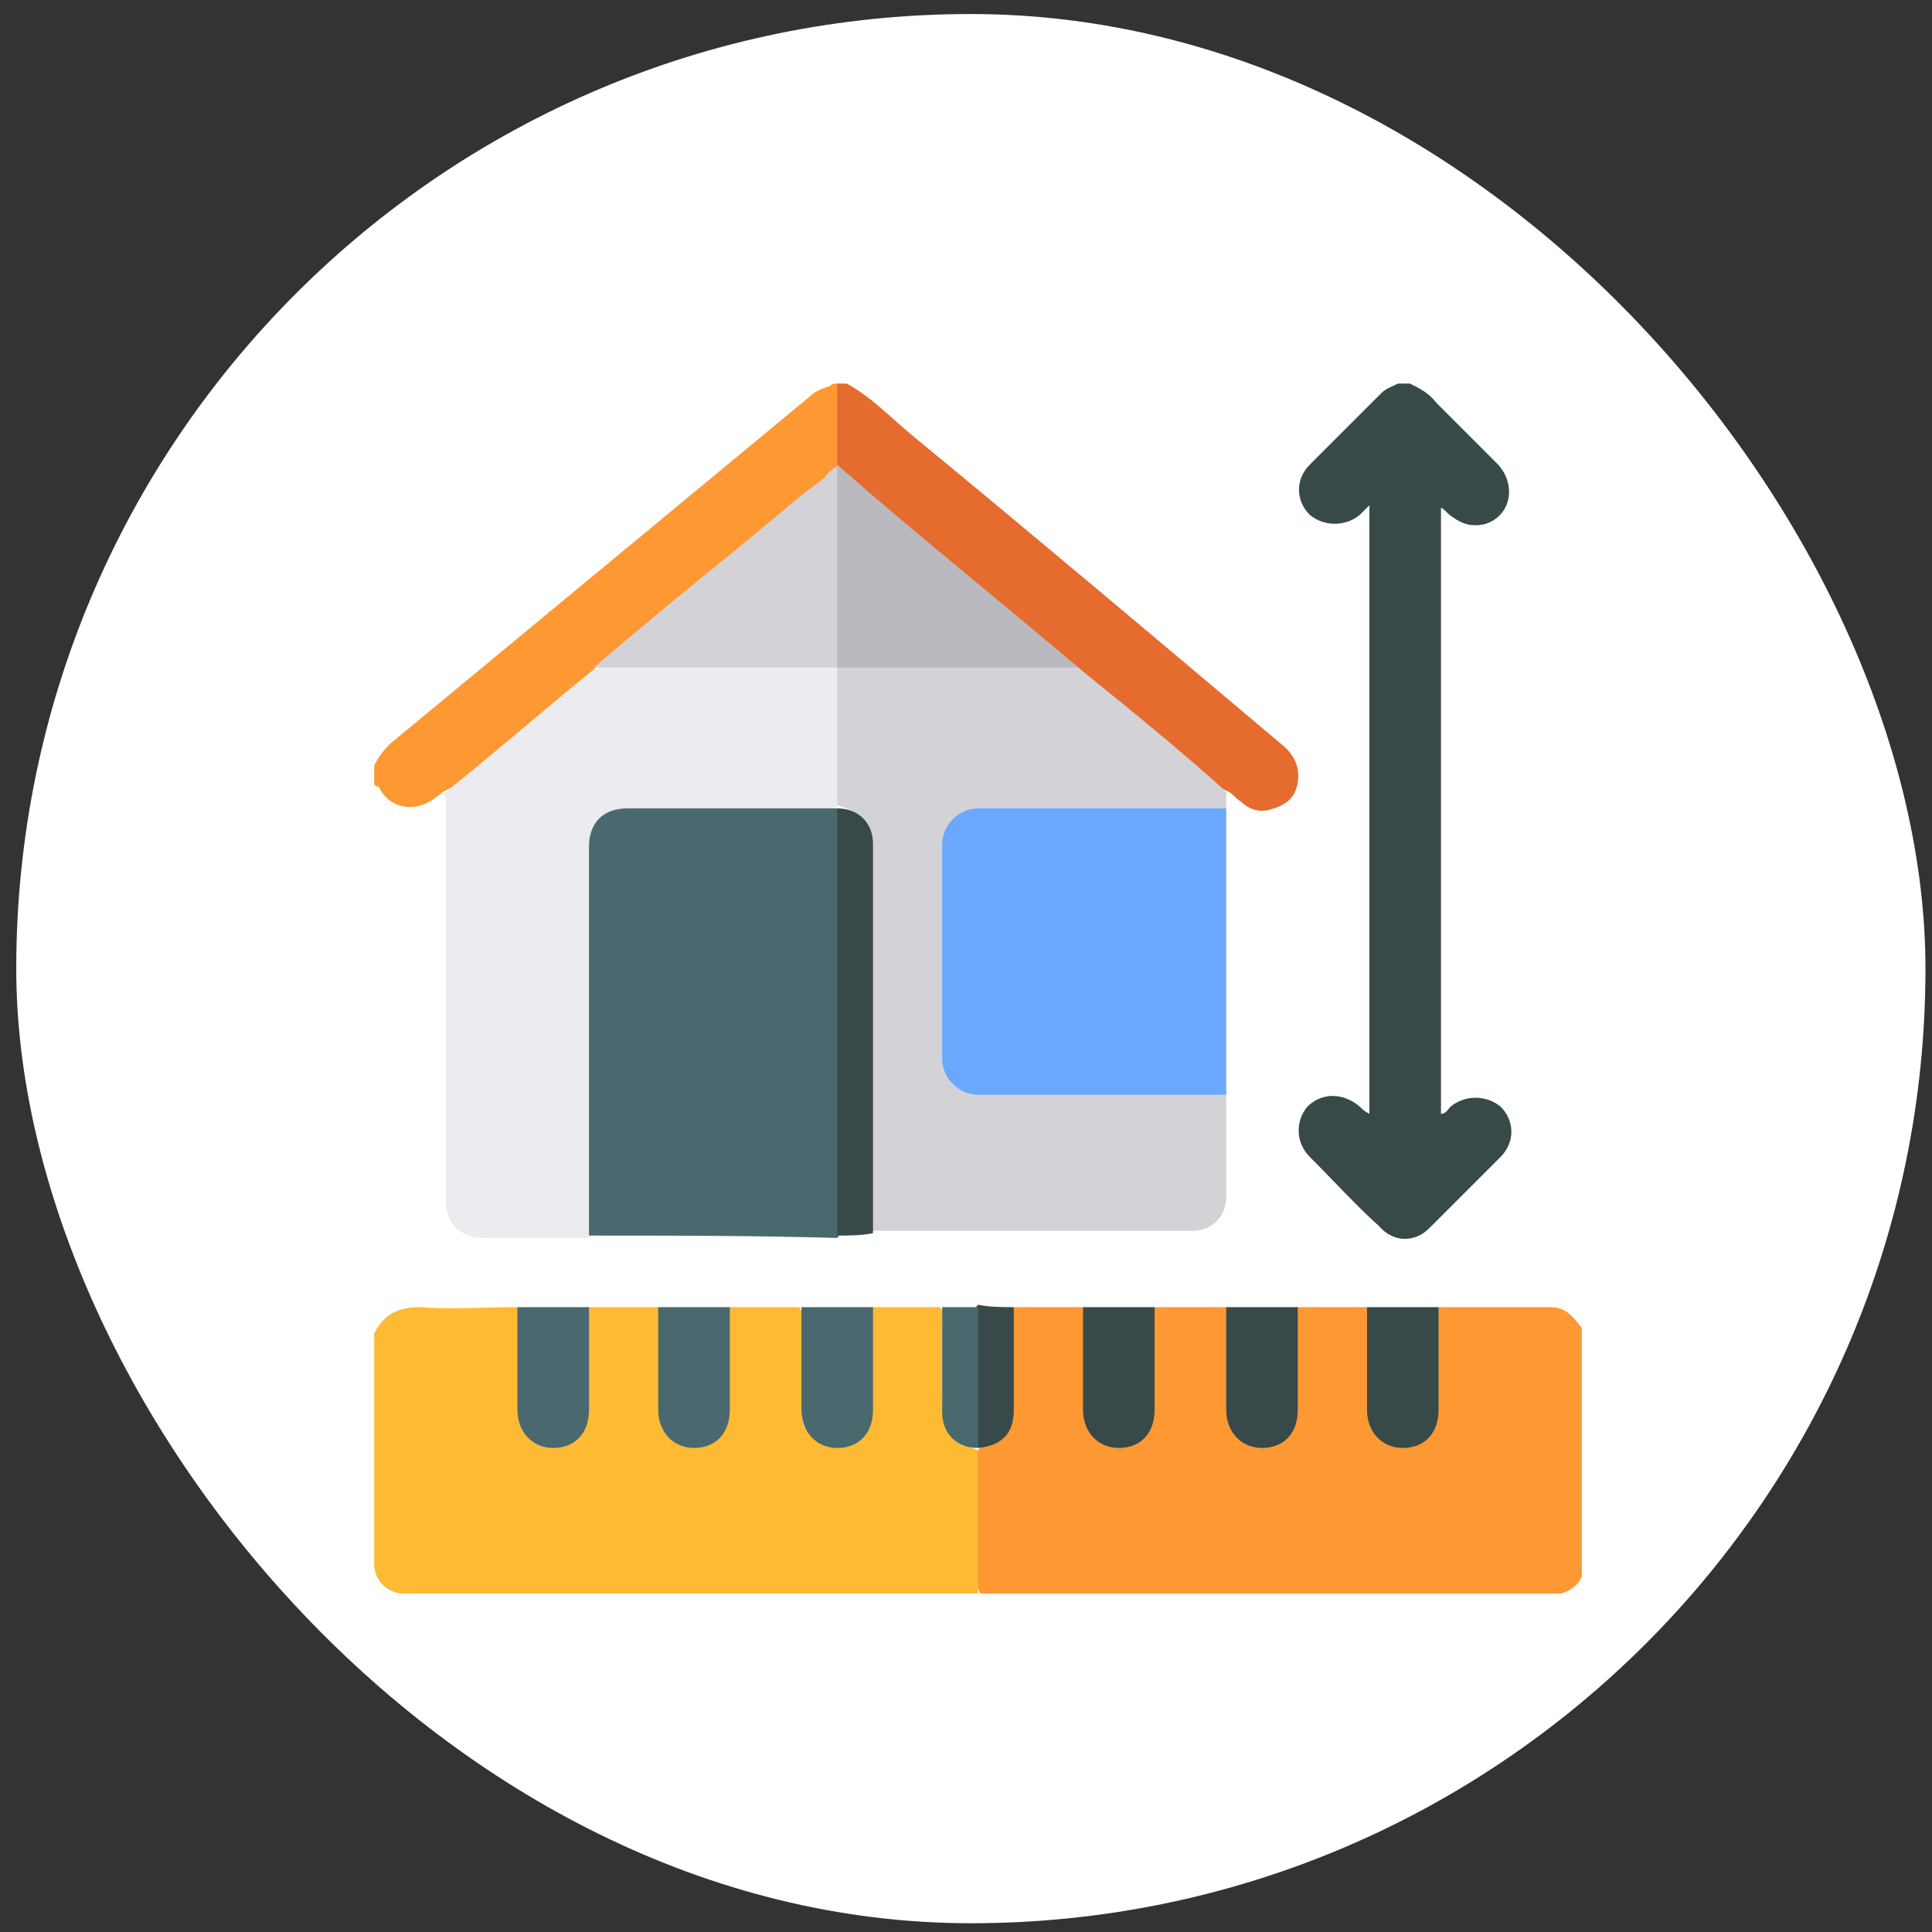 <svg width="68" height="68" viewBox="0 0 68 68" fill="none" xmlns="http://www.w3.org/2000/svg">
<rect x="0" y="0" width="68" height="68" fill="#333333" stroke="none"/>
<rect x="0.572" y="0.494" width="67.198" height="67.198" rx="33.599" fill="white"/>
<g clip-path="url(#clip0_2975_20364)">
<g clip-path="url(#clip1_2975_20364)">
<path d="M50.634 46.007C51.978 46.007 53.238 46.007 54.582 46.007C55.17 46.007 55.422 46.427 55.758 46.847C55.758 49.619 55.758 52.475 55.758 55.247C55.674 55.667 55.338 56.002 54.918 56.087C48.114 56.087 41.31 56.087 34.507 56.087C34.422 55.919 34.339 55.751 34.339 55.583C34.339 54.239 34.339 52.811 34.339 51.467C34.339 51.299 34.339 51.215 34.422 51.047C34.507 50.879 34.675 50.879 34.758 50.879C35.346 50.627 35.599 50.291 35.599 49.703C35.599 48.695 35.599 47.687 35.599 46.595C35.599 46.427 35.599 46.175 35.682 46.007C36.522 46.007 37.362 46.007 38.202 46.007C38.37 46.175 38.286 46.427 38.286 46.595C38.286 47.603 38.286 48.611 38.286 49.619C38.286 50.039 38.37 50.375 38.79 50.627C39.126 50.879 39.546 50.879 39.966 50.711C40.386 50.459 40.554 50.123 40.554 49.703C40.554 48.695 40.554 47.687 40.554 46.595C40.554 46.427 40.554 46.175 40.638 46.007C41.478 46.007 42.318 46.007 43.158 46.007C43.326 46.175 43.242 46.427 43.242 46.595C43.242 47.603 43.242 48.611 43.242 49.619C43.242 50.039 43.326 50.375 43.746 50.627C44.082 50.879 44.502 50.879 44.922 50.711C45.342 50.459 45.51 50.123 45.51 49.703C45.51 48.695 45.51 47.687 45.51 46.595C45.51 46.427 45.51 46.175 45.594 46.007C46.434 46.007 47.274 46.007 48.114 46.007C48.282 46.175 48.198 46.427 48.198 46.595C48.198 47.603 48.198 48.611 48.198 49.619C48.198 50.039 48.282 50.375 48.702 50.627C49.038 50.879 49.458 50.879 49.878 50.711C50.298 50.459 50.466 50.123 50.466 49.703C50.466 48.695 50.466 47.687 50.466 46.595C50.55 46.427 50.466 46.175 50.634 46.007Z" fill="#FE9833"/>
<path d="M34.422 51.047C34.422 52.727 34.422 54.407 34.422 56.087C27.619 56.087 20.815 56.087 14.095 56.087C13.591 56.002 13.255 55.667 13.171 55.163C13.171 52.391 13.171 49.703 13.171 46.931C13.507 46.259 14.011 46.007 14.767 46.007C15.943 46.091 17.035 46.007 18.211 46.007C18.379 46.175 18.295 46.427 18.295 46.595C18.295 47.603 18.295 48.611 18.295 49.619C18.295 50.039 18.379 50.375 18.799 50.627C19.135 50.879 19.555 50.879 19.975 50.711C20.395 50.459 20.563 50.123 20.563 49.703C20.563 48.695 20.563 47.687 20.563 46.595C20.563 46.427 20.563 46.175 20.647 46.007C21.487 46.007 22.327 46.007 23.167 46.007C23.335 46.175 23.251 46.427 23.251 46.595C23.251 47.603 23.251 48.611 23.251 49.619C23.251 50.039 23.335 50.375 23.755 50.627C24.091 50.879 24.511 50.879 24.931 50.711C25.351 50.459 25.518 50.123 25.518 49.703C25.518 48.695 25.518 47.687 25.518 46.595C25.518 46.427 25.518 46.175 25.602 46.007C26.442 46.007 27.282 46.007 28.122 46.007C28.291 46.175 28.206 46.427 28.206 46.595C28.206 47.603 28.206 48.611 28.206 49.619C28.206 50.039 28.291 50.375 28.71 50.627C29.046 50.879 29.466 50.879 29.886 50.711C30.306 50.459 30.474 50.123 30.474 49.703C30.474 48.695 30.474 47.687 30.474 46.595C30.474 46.427 30.474 46.175 30.558 46.007C31.398 46.007 32.238 46.007 33.078 46.007C33.246 46.175 33.162 46.343 33.162 46.595C33.162 47.435 33.162 48.359 33.162 49.199C33.246 50.039 33.498 50.711 34.422 51.047C34.422 50.963 34.422 50.963 34.422 51.047Z" fill="#FEBA33"/>
<path d="M49.626 13.501C49.962 13.668 50.298 13.836 50.55 14.172C51.306 14.928 51.977 15.6 52.733 16.356C53.406 17.112 53.154 18.204 52.23 18.456C51.809 18.54 51.474 18.456 51.138 18.204C50.97 18.12 50.886 17.952 50.718 17.868C50.718 25.008 50.718 32.064 50.718 39.204C50.886 39.204 50.97 39.036 51.054 38.952C51.557 38.532 52.313 38.532 52.818 38.952C53.322 39.456 53.322 40.212 52.818 40.716C51.977 41.556 51.138 42.396 50.298 43.236C49.794 43.74 49.038 43.74 48.534 43.152C47.694 42.396 46.938 41.556 46.098 40.716C45.594 40.212 45.594 39.456 46.014 38.952C46.518 38.448 47.274 38.448 47.862 38.952C47.946 39.036 48.03 39.12 48.198 39.204C48.198 32.064 48.198 24.924 48.198 17.784C48.03 17.952 47.946 18.036 47.862 18.12C47.358 18.54 46.602 18.54 46.098 18.12C45.594 17.616 45.594 16.86 46.098 16.356C46.938 15.516 47.778 14.677 48.618 13.836C48.786 13.668 49.038 13.585 49.206 13.501C49.29 13.501 49.458 13.501 49.626 13.501Z" fill="#384949"/>
<path d="M29.803 13.501C30.727 14.005 31.399 14.761 32.239 15.432C36.523 18.96 40.806 22.572 45.09 26.184C45.51 26.52 45.762 26.94 45.678 27.528C45.594 28.032 45.342 28.284 44.838 28.452C44.418 28.62 43.998 28.536 43.662 28.2C43.494 28.116 43.41 27.948 43.242 27.864C42.822 27.696 42.57 27.36 42.234 27.108C40.806 25.932 39.378 24.756 37.95 23.496C35.178 21.228 32.491 18.96 29.719 16.692C29.551 16.608 29.467 16.44 29.383 16.272C29.299 15.516 29.383 14.677 29.383 13.921C29.383 13.752 29.383 13.668 29.467 13.501C29.551 13.501 29.719 13.501 29.803 13.501Z" fill="#E56B2E"/>
<path d="M29.466 13.501C29.466 14.425 29.466 15.432 29.466 16.356C29.466 16.356 29.466 16.356 29.466 16.44C29.046 16.944 28.459 17.364 27.954 17.784C25.686 19.632 23.503 21.48 21.235 23.328C21.151 23.412 21.067 23.412 20.983 23.496C19.303 24.84 17.707 26.268 16.027 27.612C15.943 27.696 15.775 27.78 15.607 27.864C15.523 27.948 15.355 28.032 15.271 28.116C14.599 28.62 13.675 28.452 13.339 27.696C13.255 27.696 13.171 27.612 13.171 27.612C13.171 27.36 13.171 27.192 13.171 26.94C13.339 26.604 13.591 26.268 13.927 26.016C18.799 21.984 23.671 17.952 28.543 13.921C28.71 13.752 28.962 13.668 29.214 13.585C29.298 13.501 29.382 13.501 29.466 13.501Z" fill="#FE9833"/>
<path d="M37.95 23.496C39.714 24.924 41.478 26.352 43.158 27.863C43.158 28.032 43.158 28.284 43.158 28.451C42.99 28.619 42.738 28.535 42.486 28.535C39.966 28.535 37.446 28.535 35.01 28.535C34.842 28.535 34.674 28.535 34.506 28.535C33.834 28.619 33.498 29.04 33.414 29.628C33.414 29.796 33.414 29.88 33.414 30.047C33.414 32.315 33.414 34.499 33.414 36.767C33.414 37.943 33.834 38.279 34.926 38.279C37.446 38.279 39.966 38.279 42.486 38.279C42.738 38.279 42.99 38.195 43.158 38.363C43.158 39.623 43.158 40.883 43.158 42.143C43.158 42.815 42.654 43.319 41.982 43.319C38.202 43.319 34.506 43.319 30.726 43.319C30.558 43.067 30.642 42.815 30.642 42.563C30.642 38.531 30.642 34.415 30.642 30.383C30.642 30.215 30.642 30.131 30.642 29.963C30.642 28.956 30.558 28.703 29.55 28.367C29.466 28.367 29.466 28.284 29.466 28.284C29.382 28.116 29.382 27.948 29.382 27.863C29.382 26.52 29.382 25.26 29.382 23.916C29.382 23.748 29.382 23.496 29.466 23.328C29.634 23.16 29.802 23.244 30.054 23.244C32.49 23.244 34.926 23.244 37.362 23.244C37.53 23.328 37.698 23.412 37.95 23.496Z" fill="#D2D2D7"/>
<path d="M29.467 23.496C29.467 25.176 29.467 26.772 29.467 28.452C29.299 28.62 29.047 28.62 28.795 28.62C26.695 28.62 24.595 28.62 22.495 28.62C22.327 28.62 22.159 28.62 21.991 28.62C21.319 28.704 20.899 29.124 20.815 29.796C20.815 29.964 20.815 30.132 20.815 30.3C20.815 34.5 20.815 38.616 20.815 42.816C20.815 43.068 20.899 43.32 20.731 43.572C19.471 43.572 18.211 43.572 17.035 43.572C16.195 43.572 15.691 43.068 15.691 42.228C15.691 37.608 15.691 33.072 15.691 28.452C15.691 28.284 15.775 28.116 15.607 27.948C17.371 26.52 19.135 25.008 20.899 23.58C21.151 23.496 21.403 23.412 21.655 23.412C24.091 23.412 26.443 23.412 28.879 23.412C29.047 23.328 29.215 23.328 29.467 23.496Z" fill="#EBEBF0"/>
<path d="M20.731 43.488C20.731 39.204 20.731 34.92 20.731 30.637C20.731 30.385 20.731 30.049 20.731 29.797C20.731 28.957 21.235 28.453 22.075 28.453C24.427 28.453 26.695 28.453 29.047 28.453C29.215 28.453 29.299 28.453 29.466 28.453C29.634 28.621 29.634 28.789 29.634 29.041C29.634 33.66 29.634 38.28 29.634 42.984C29.634 43.152 29.634 43.404 29.466 43.572C26.526 43.488 23.671 43.488 20.731 43.488Z" fill="#4A696F"/>
<path d="M43.158 38.532C40.218 38.532 37.362 38.532 34.422 38.532C33.75 38.532 33.162 37.944 33.162 37.272C33.162 34.752 33.162 32.233 33.162 29.713C33.162 29.041 33.75 28.453 34.422 28.453C37.362 28.453 40.218 28.453 43.158 28.453C43.158 31.812 43.158 35.172 43.158 38.532Z" fill="#6AA8FE"/>
<path d="M29.467 43.488C29.467 38.448 29.467 33.492 29.467 28.453C30.223 28.453 30.727 28.957 30.727 29.713C30.727 32.484 30.727 35.256 30.727 38.028C30.727 39.792 30.727 41.64 30.727 43.404C30.307 43.488 29.887 43.488 29.467 43.488Z" fill="#384949"/>
<path d="M20.731 46.007C20.731 47.183 20.731 48.443 20.731 49.619C20.731 50.459 20.227 50.963 19.471 50.963C18.715 50.963 18.211 50.375 18.211 49.619C18.211 48.443 18.211 47.183 18.211 46.007C19.051 46.007 19.891 46.007 20.731 46.007Z" fill="#4A696F"/>
<path d="M25.687 46.007C25.687 47.183 25.687 48.443 25.687 49.619C25.687 50.459 25.183 50.963 24.427 50.963C23.671 50.963 23.167 50.375 23.167 49.619C23.167 48.443 23.167 47.183 23.167 46.007C24.091 46.007 24.847 46.007 25.687 46.007Z" fill="#4A696F"/>
<path d="M30.727 46.007C30.727 47.183 30.727 48.443 30.727 49.619C30.727 50.459 30.223 50.963 29.467 50.963C28.711 50.963 28.207 50.375 28.207 49.619C28.207 48.443 28.207 47.183 28.207 46.007C29.047 46.007 29.887 46.007 30.727 46.007Z" fill="#4A696F"/>
<path d="M40.638 46.007C40.638 47.183 40.638 48.443 40.638 49.619C40.638 50.459 40.134 50.963 39.378 50.963C38.622 50.963 38.118 50.375 38.118 49.619C38.118 48.443 38.118 47.183 38.118 46.007C39.042 46.007 39.882 46.007 40.638 46.007Z" fill="#384949"/>
<path d="M45.678 46.007C45.678 47.183 45.678 48.443 45.678 49.619C45.678 50.459 45.174 50.963 44.418 50.963C43.662 50.963 43.158 50.375 43.158 49.619C43.158 48.443 43.158 47.183 43.158 46.007C43.998 46.007 44.838 46.007 45.678 46.007Z" fill="#384949"/>
<path d="M50.633 46.007C50.633 47.183 50.633 48.443 50.633 49.619C50.633 50.459 50.13 50.963 49.373 50.963C48.617 50.963 48.114 50.375 48.114 49.619C48.114 48.443 48.114 47.183 48.114 46.007C48.953 46.007 49.794 46.007 50.633 46.007Z" fill="#384949"/>
<path d="M35.682 46.007C35.682 47.183 35.682 48.443 35.682 49.619C35.682 50.459 35.262 50.879 34.422 50.963C34.254 50.795 34.254 50.627 34.254 50.375C34.254 49.115 34.254 47.771 34.254 46.511C34.254 46.343 34.254 46.091 34.422 45.923C34.842 46.007 35.262 46.007 35.682 46.007Z" fill="#384949"/>
<path d="M34.422 46.007C34.422 47.687 34.422 49.283 34.422 50.963C33.666 50.963 33.162 50.459 33.162 49.703C33.162 48.443 33.162 47.267 33.162 46.007C33.582 46.007 34.002 46.007 34.422 46.007Z" fill="#4A696F"/>
<path d="M37.95 23.497C35.094 23.497 32.322 23.497 29.467 23.497C29.299 23.328 29.299 23.16 29.299 22.909C29.299 20.893 29.299 18.961 29.299 16.945C29.299 16.777 29.299 16.525 29.467 16.357C32.239 18.793 35.094 21.061 37.95 23.497Z" fill="#B9B9BF"/>
<path d="M29.467 16.44C29.467 18.792 29.467 21.144 29.467 23.496C26.611 23.496 23.755 23.496 20.899 23.496C22.663 21.984 24.511 20.472 26.275 19.044C27.199 18.288 28.039 17.532 28.963 16.86C29.131 16.692 29.215 16.524 29.467 16.44Z" fill="#D2D2D7"/>
</g>
</g>
<defs>
<clipPath id="clip0_2975_20364">
<rect width="43.343" height="42.755" fill="white" transform="translate(12.331 13.333)"/>
</clipPath>
<clipPath id="clip1_2975_20364">
<rect width="43.343" height="42.755" fill="white" transform="translate(12.331 13.333)"/>
</clipPath>
</defs>
</svg>
